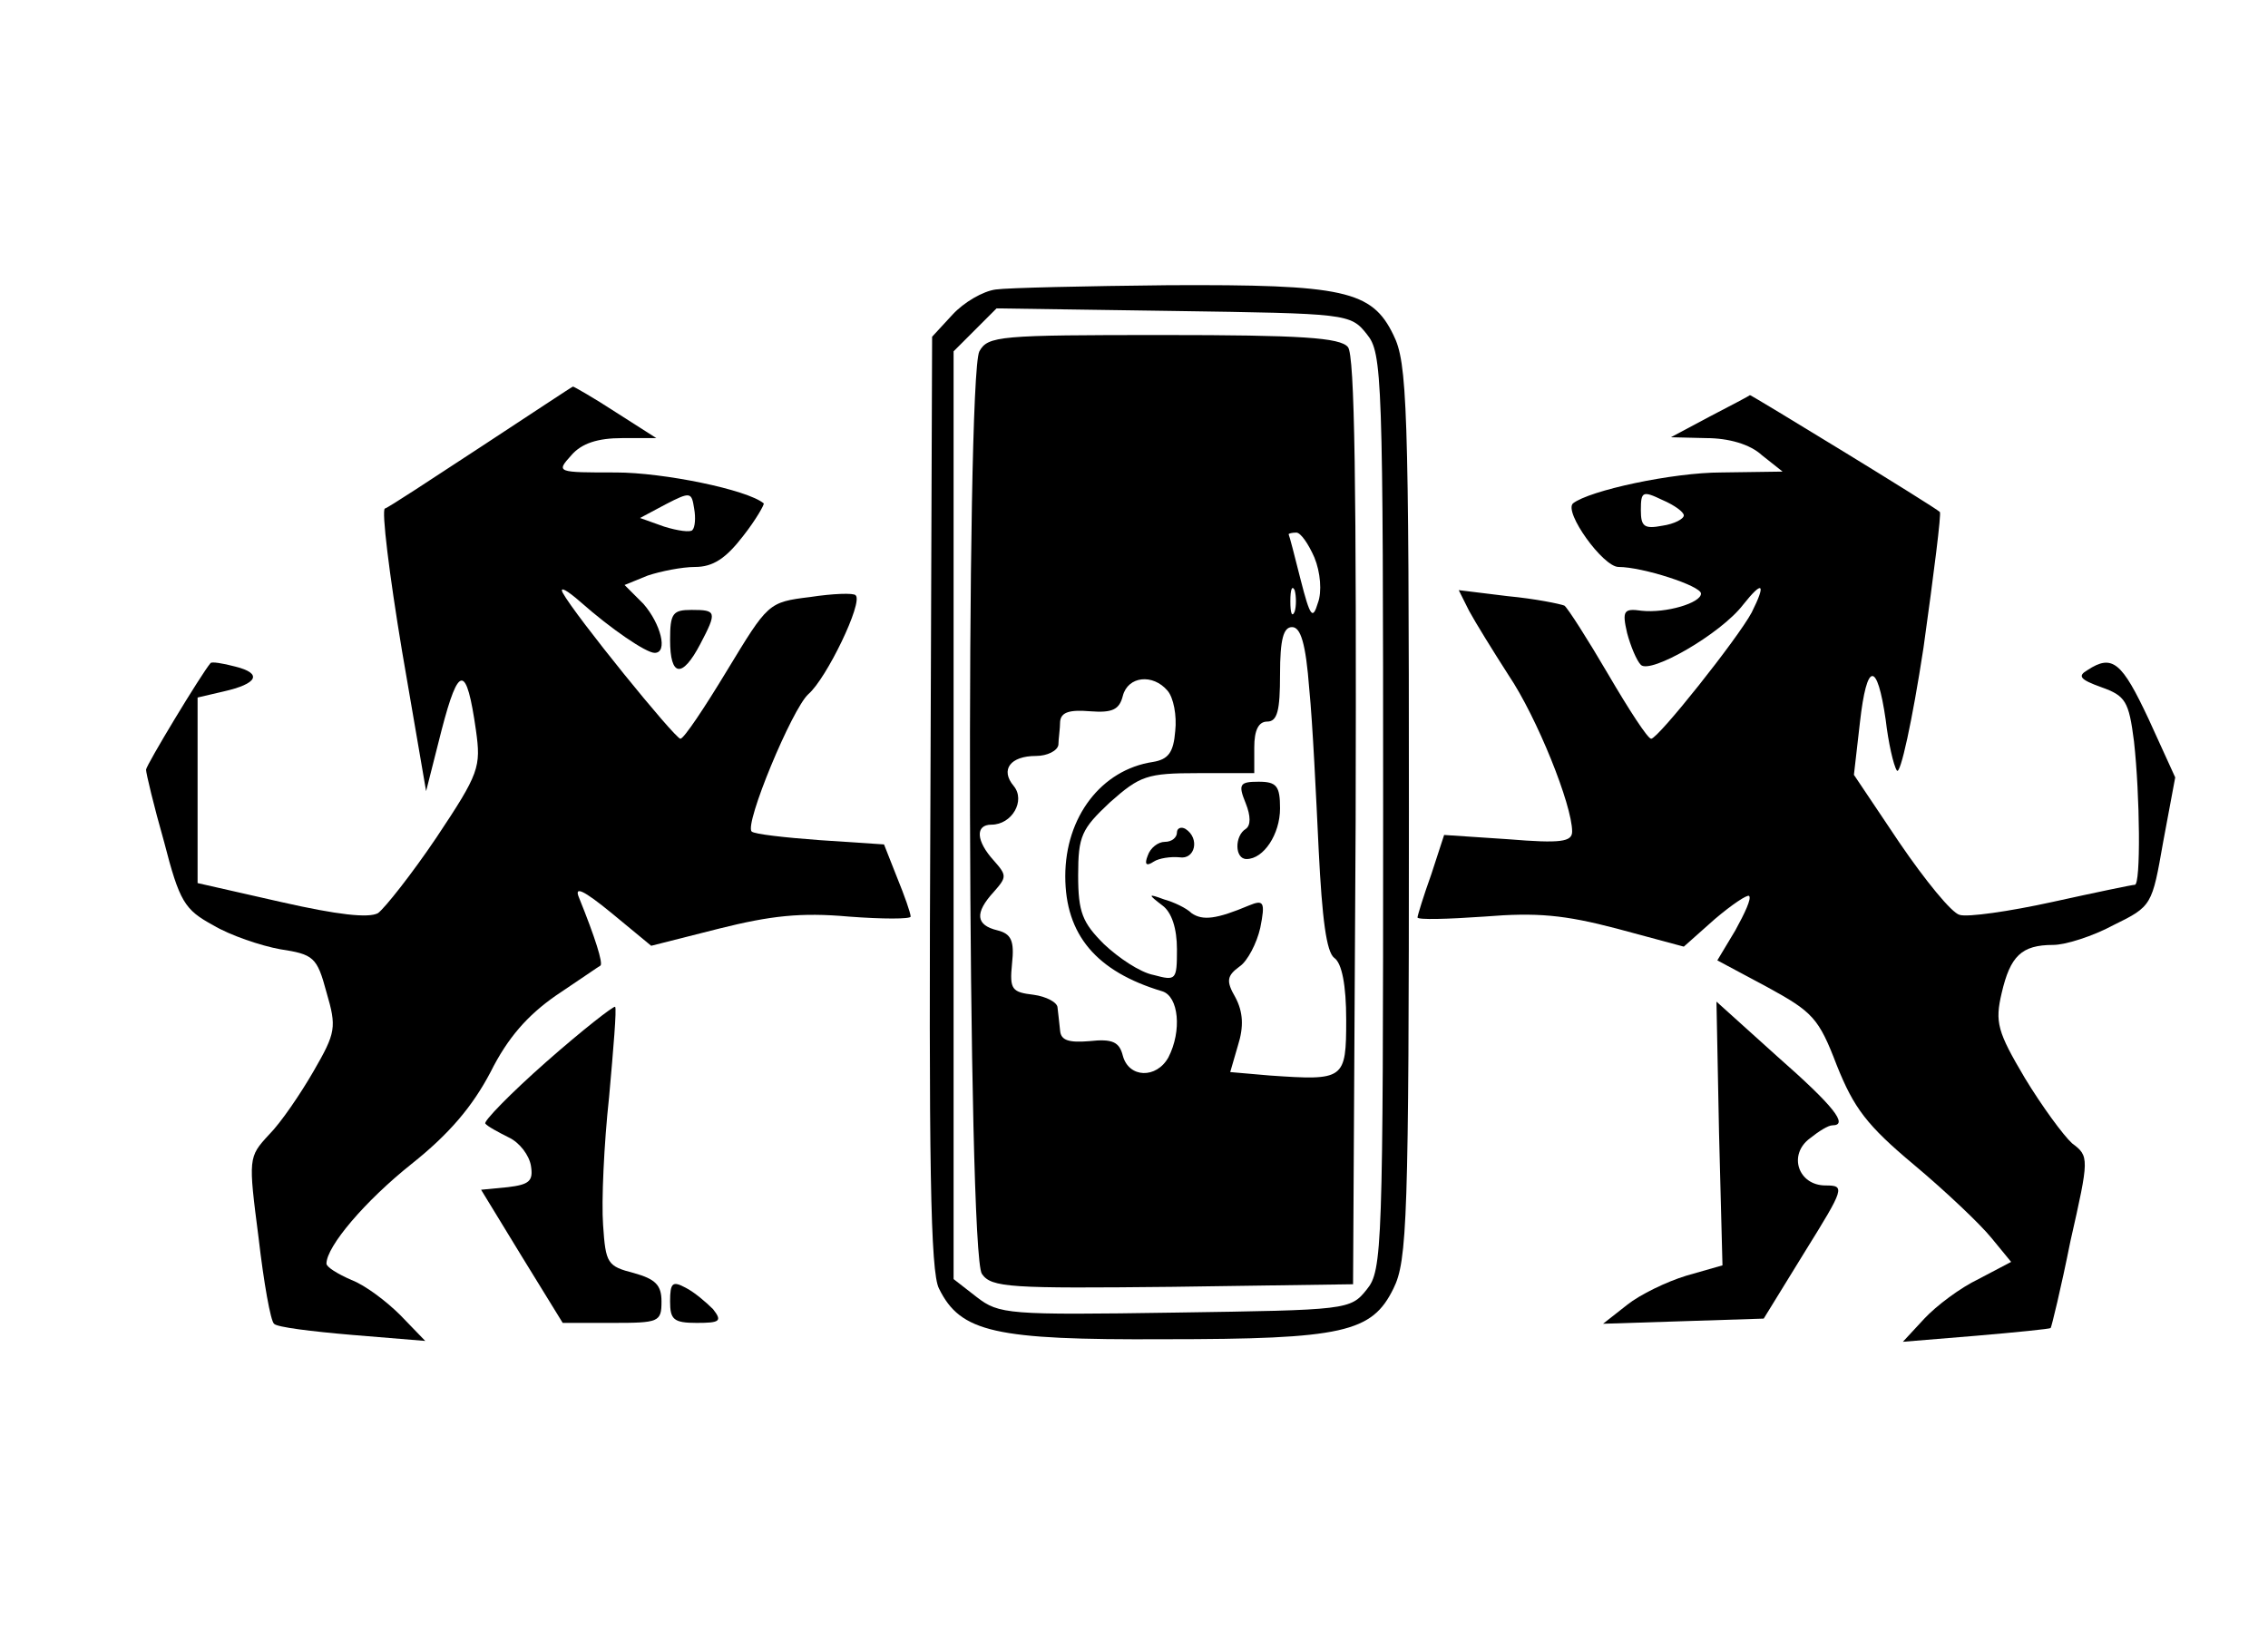 <?xml version="1.0" standalone="no"?>
<!DOCTYPE svg PUBLIC "-//W3C//DTD SVG 20010904//EN"
 "http://www.w3.org/TR/2001/REC-SVG-20010904/DTD/svg10.dtd">
<svg version="1.0" xmlns="http://www.w3.org/2000/svg"
 width="264pt" height="191pt" viewBox="0 0 264 191"
 preserveAspectRatio="xMidYMid meet">

<g transform="translate(0,191) scale(0.1,-0.1)"
fill="#000000" stroke="none">
<path d="M1159 1573 c-15 -2 -37 -15 -50 -29 l-24 -26 -2 -541 c-2 -421 0
-548 10 -567 25 -51 65 -60 262 -59 209 0 242 8 267 59 16 32 18 80 18 555 0
475 -2 523 -18 555 -25 52 -58 59 -262 58 -96 -1 -187 -3 -201 -5z m432 -52
c18 -22 19 -47 19 -556 0 -509 -1 -534 -19 -556 -19 -24 -23 -24 -223 -27
-195 -3 -205 -2 -231 18 l-27 21 0 540 0 540 25 25 25 25 206 -3 c202 -3 206
-3 225 -27z"/>
<path d="M1140 1501 c-16 -31 -14 -1052 3 -1074 11 -16 33 -17 222 -15 l210 3
3 539 c1 390 -1 543 -9 552 -9 11 -55 14 -215 14 -191 0 -204 -1 -214 -19z
m390 -240 c7 -17 9 -40 4 -53 -6 -20 -9 -16 -20 27 -7 28 -13 51 -14 53 0 1 4
2 9 2 5 0 14 -13 21 -29z m-23 -63 c-3 -7 -5 -2 -5 12 0 14 2 19 5 13 2 -7 2
-19 0 -25z m17 -90 c4 -40 8 -125 11 -188 4 -80 9 -118 18 -125 9 -6 14 -32
14 -72 0 -70 -2 -71 -89 -65 l-46 4 9 31 c7 22 6 39 -3 56 -11 19 -10 25 5 36
9 6 20 27 24 45 6 30 4 33 -13 26 -38 -16 -54 -18 -67 -9 -6 6 -21 13 -32 16
-19 7 -19 6 -2 -7 11 -8 17 -27 17 -51 0 -36 -1 -37 -27 -30 -16 3 -41 20 -58
36 -25 25 -30 37 -30 80 0 46 4 54 37 85 35 31 43 34 103 34 l65 0 0 30 c0 20
5 30 15 30 12 0 15 13 15 55 0 41 4 55 14 55 10 0 16 -19 20 -72z m-165 -2 c7
-8 11 -29 9 -47 -2 -25 -8 -33 -26 -36 -60 -9 -102 -64 -102 -133 0 -68 36
-111 113 -134 19 -6 23 -46 7 -77 -14 -25 -46 -24 -53 2 -4 16 -12 20 -39 17
-24 -2 -33 1 -34 12 -1 8 -2 20 -3 27 0 6 -13 13 -28 15 -25 3 -28 6 -25 36 3
27 -1 35 -17 39 -25 6 -27 20 -4 45 15 17 15 19 0 36 -21 23 -22 42 -3 42 24
0 40 28 26 45 -16 19 -4 35 26 35 13 0 25 6 26 13 0 6 2 19 2 27 1 11 11 14
35 12 26 -2 34 2 38 18 6 23 35 26 52 6z"/>
<path d="M1450 975 c6 -15 6 -26 0 -30 -13 -8 -13 -35 1 -35 20 0 39 29 39 59
0 26 -4 31 -25 31 -22 0 -24 -3 -15 -25z"/>
<path d="M1370 941 c0 -6 -6 -11 -14 -11 -8 0 -17 -7 -20 -16 -4 -10 -2 -13 7
-7 6 4 20 6 30 5 18 -3 24 22 7 33 -5 3 -10 1 -10 -4z"/>
<path d="M560 1390 c-58 -38 -108 -71 -112 -72 -4 -2 5 -76 20 -166 l28 -163
18 71 c20 77 29 77 40 0 6 -43 4 -50 -46 -125 -29 -43 -60 -82 -68 -88 -11 -6
-47 -2 -113 13 l-97 22 0 108 0 108 30 7 c40 9 46 21 14 29 -15 4 -28 6 -29 4
-11 -13 -75 -119 -75 -124 0 -4 9 -42 21 -84 18 -70 24 -79 57 -97 20 -12 56
-24 78 -28 39 -6 43 -9 54 -50 12 -41 11 -47 -15 -92 -15 -26 -38 -60 -52 -74
-24 -26 -24 -27 -12 -120 6 -52 14 -97 18 -100 3 -4 44 -9 91 -13 l85 -7 -29
30 c-16 16 -41 35 -57 41 -16 7 -29 15 -29 19 0 20 45 73 99 116 44 35 71 67
92 107 20 40 43 66 76 89 27 18 50 34 52 35 3 3 -6 32 -25 79 -6 14 5 9 38
-18 l46 -38 79 20 c60 15 95 19 151 14 39 -3 72 -3 72 0 0 4 -7 24 -16 46
l-15 38 -75 5 c-41 3 -76 7 -79 10 -9 8 47 143 66 160 21 18 64 107 55 115 -2
3 -27 2 -53 -2 -49 -6 -49 -7 -97 -86 -26 -43 -50 -79 -54 -79 -7 1 -123 144
-137 170 -4 8 5 3 21 -11 35 -31 76 -59 86 -59 16 0 7 34 -13 57 l-22 22 27
11 c15 5 40 10 55 10 21 0 36 10 56 36 15 19 25 37 24 38 -19 16 -117 36 -172
36 -69 0 -70 0 -52 20 12 14 31 20 59 20 l40 0 -47 30 c-26 17 -49 30 -50 30
-1 0 -49 -32 -107 -70z m246 -97 c-2 -3 -17 -1 -33 4 l-28 10 30 16 c29 15 30
14 33 -5 2 -11 1 -22 -2 -25z"/>
<path d="M1990 1425 l-45 -24 41 -1 c26 0 51 -7 65 -20 l24 -19 -71 -1 c-57 0
-154 -21 -173 -36 -11 -10 35 -74 53 -74 28 0 96 -22 96 -31 0 -11 -41 -23
-69 -20 -21 3 -23 0 -17 -26 4 -15 11 -32 16 -37 11 -11 93 36 119 70 23 29
27 25 10 -9 -16 -30 -109 -147 -117 -147 -4 0 -26 34 -50 75 -24 41 -47 77
-51 80 -5 2 -34 8 -66 11 l-57 7 12 -24 c7 -13 28 -47 46 -75 33 -49 74 -151
74 -182 0 -12 -13 -14 -74 -9 l-75 5 -15 -46 c-9 -25 -16 -48 -16 -50 0 -3 35
-2 78 1 61 5 93 2 154 -14 l78 -21 36 32 c20 17 38 29 40 27 3 -3 -5 -20 -16
-40 l-21 -35 58 -31 c53 -29 60 -36 81 -91 20 -50 35 -70 90 -116 37 -31 77
-69 90 -85 l23 -28 -38 -20 c-21 -10 -49 -31 -63 -46 l-25 -27 85 7 c47 4 86
8 87 9 1 1 12 46 23 101 22 97 22 99 2 114 -10 9 -35 43 -55 76 -32 54 -35 65
-27 99 10 43 23 56 60 56 14 0 46 10 70 23 45 22 45 23 58 97 l14 75 -31 68
c-31 66 -42 76 -71 57 -12 -7 -9 -11 16 -20 28 -10 32 -16 38 -63 7 -63 8
-167 1 -167 -3 0 -46 -9 -96 -20 -50 -11 -99 -18 -108 -15 -9 2 -40 40 -70 84
l-53 79 7 61 c8 71 20 72 30 3 3 -26 9 -53 13 -59 4 -6 18 58 31 143 12 86 21
157 19 158 -6 6 -219 136 -221 136 -1 -1 -22 -12 -47 -25z m-30 -115 c0 -4
-11 -10 -25 -12 -21 -4 -25 -1 -25 18 0 22 2 23 25 12 14 -6 25 -14 25 -18z"/>
<path d="M780 1165 c0 -43 14 -45 35 -5 20 38 19 40 -10 40 -22 0 -25 -4 -25
-35z"/>
<path d="M636 674 c-42 -37 -74 -70 -71 -72 2 -3 15 -10 27 -16 13 -6 24 -21
26 -33 3 -18 -2 -22 -27 -25 l-31 -3 47 -77 48 -78 58 0 c54 0 57 1 57 25 0
19 -7 26 -32 33 -31 8 -33 11 -36 56 -2 27 1 94 7 149 5 56 9 103 7 105 -2 1
-38 -27 -80 -64z"/>
<path d="M2001 591 l4 -154 -42 -12 c-23 -7 -54 -22 -69 -34 l-28 -22 94 3 93
3 48 78 c46 74 47 77 24 77 -32 0 -44 36 -18 55 10 8 21 15 26 15 19 0 2 22
-64 80 l-71 64 3 -153z"/>
<path d="M780 395 c0 -21 4 -25 31 -25 27 0 30 2 19 16 -8 8 -22 20 -32 25
-15 8 -18 6 -18 -16z"/>
</g>
</svg>
